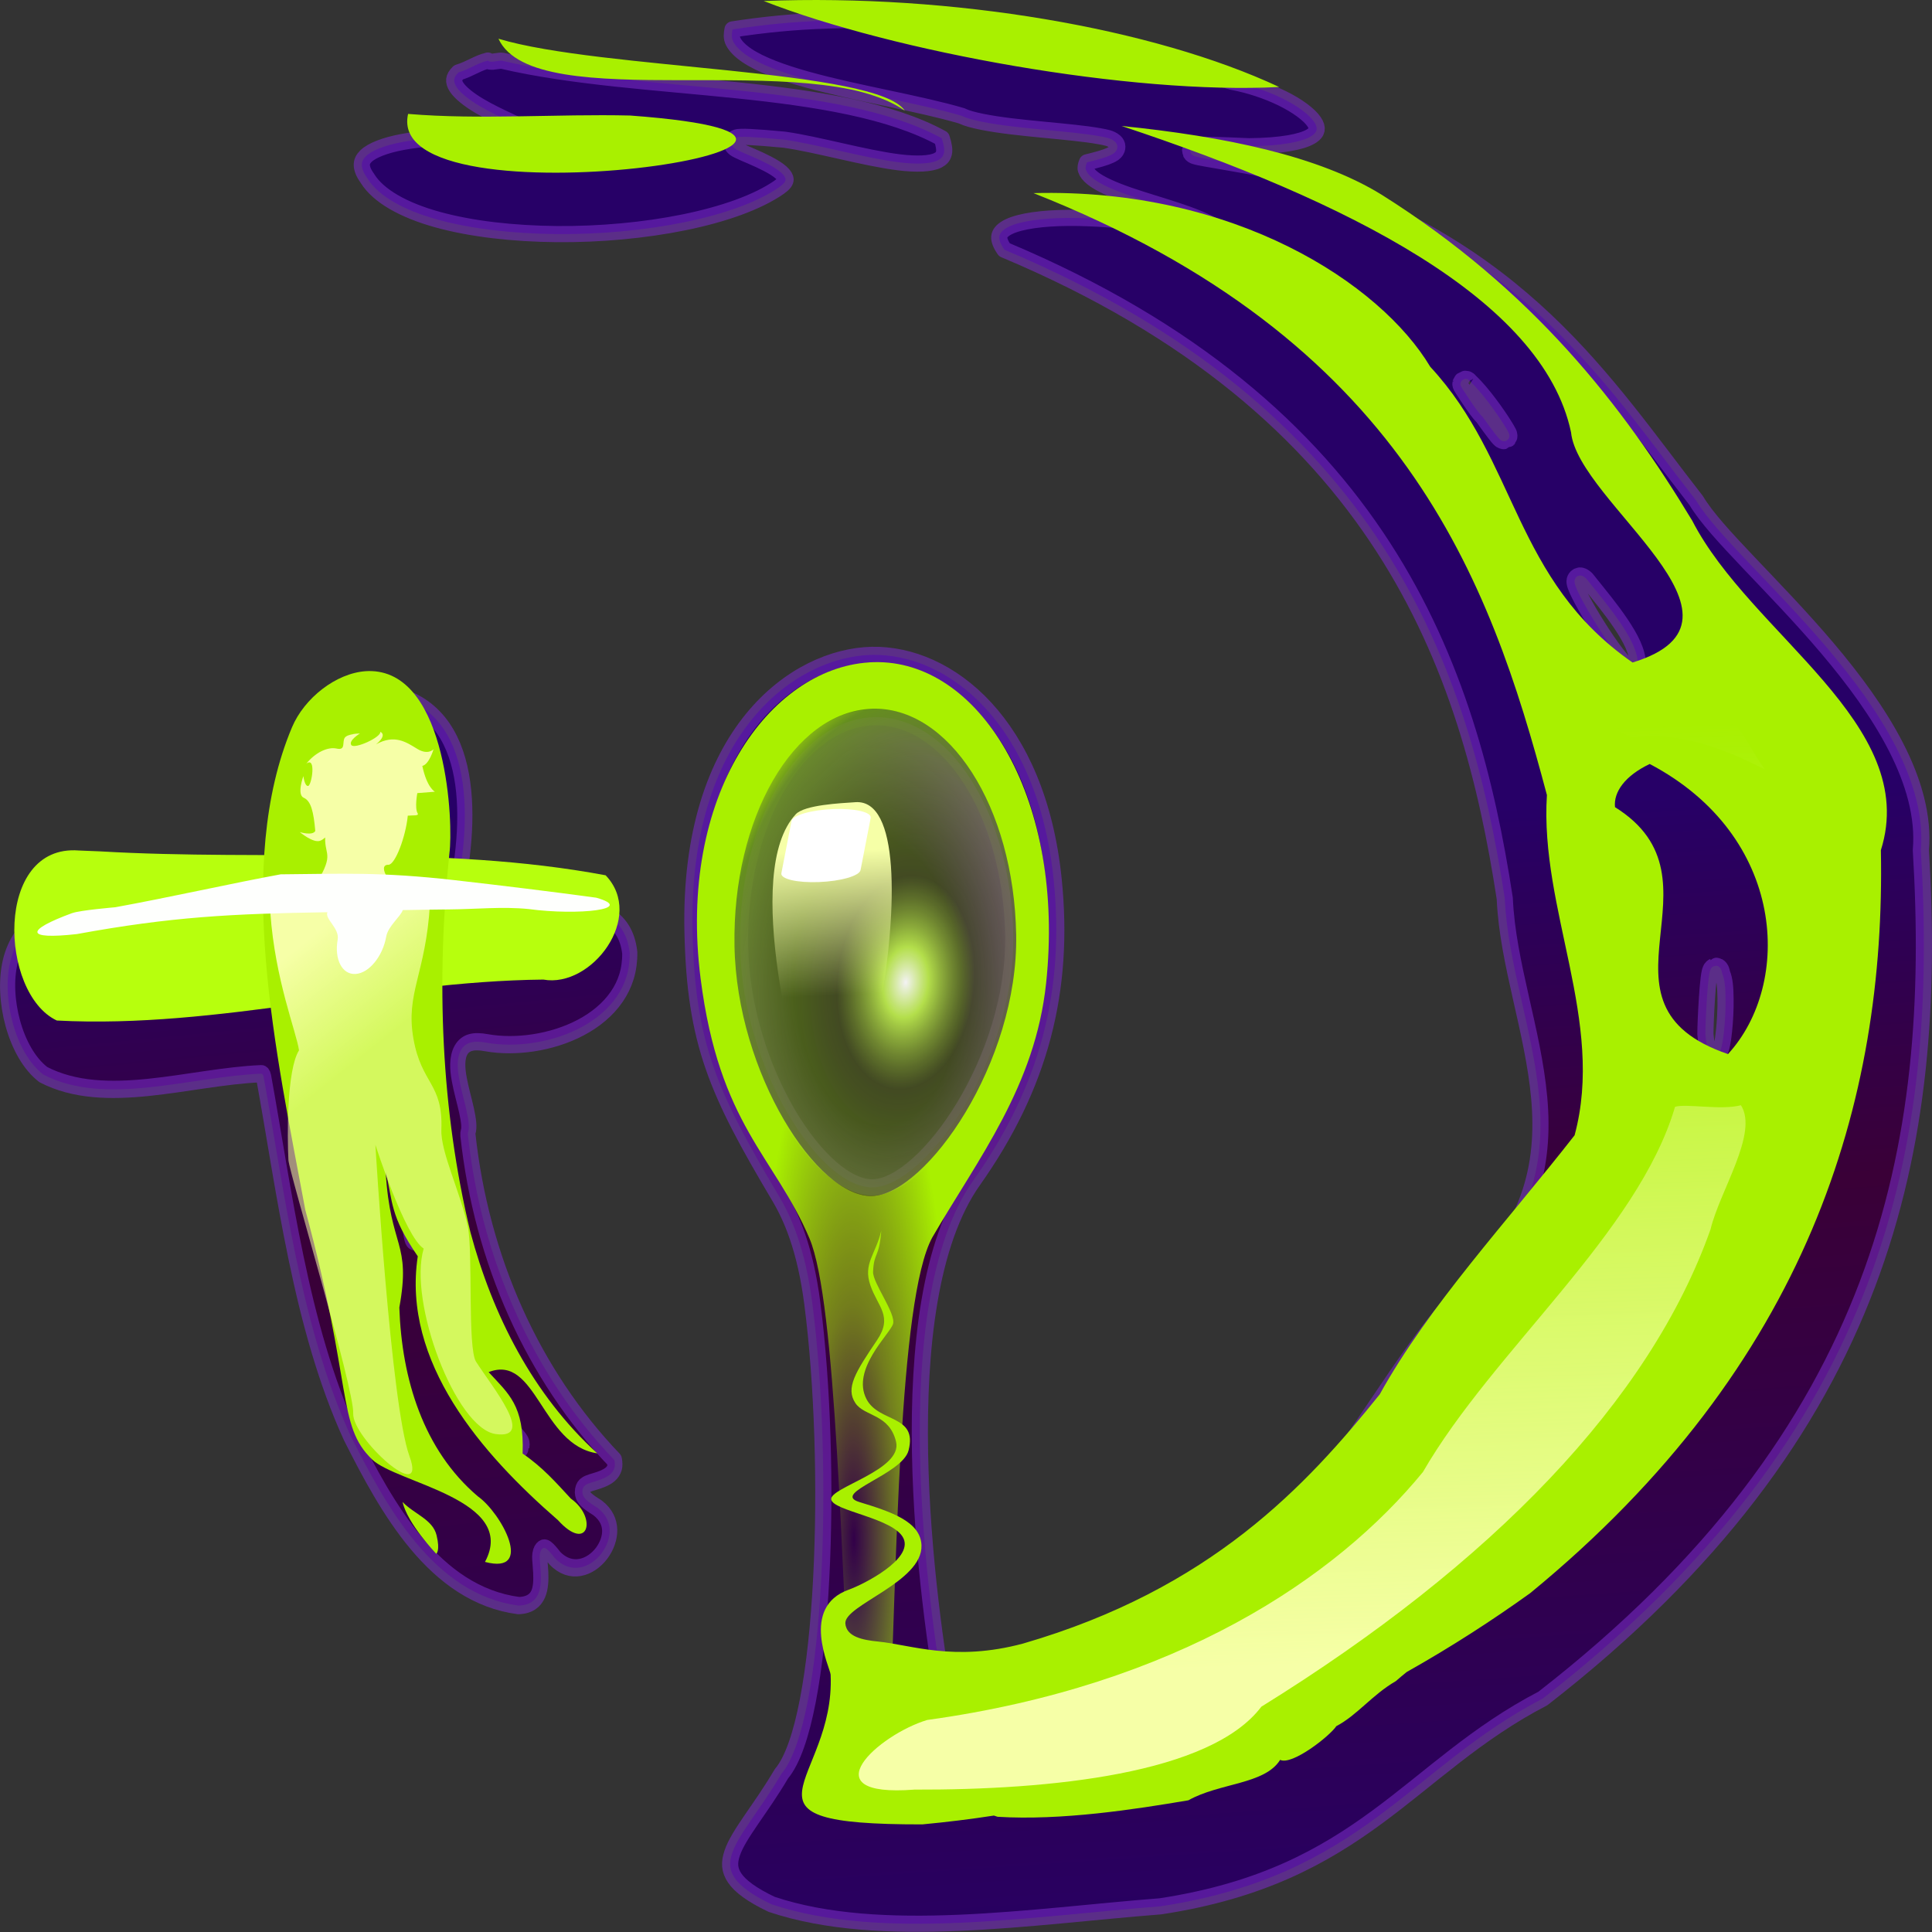 <?xml version="1.0" encoding="UTF-8" standalone="no"?>
<!-- Created with Inkscape (http://www.inkscape.org/) -->

<svg
   xmlns:dc="http://purl.org/dc/elements/1.1/"
   xmlns:cc="http://creativecommons.org/ns#"
   xmlns:rdf="http://www.w3.org/1999/02/22-rdf-syntax-ns#"
   xmlns:svg="http://www.w3.org/2000/svg"
   xmlns="http://www.w3.org/2000/svg"
   xmlns:xlink="http://www.w3.org/1999/xlink"
   xmlns:sodipodi="http://sodipodi.sourceforge.net/DTD/sodipodi-0.dtd"
   xmlns:inkscape="http://www.inkscape.org/namespaces/inkscape"
   width="240"
   height="240"
   viewBox="0 0 63.5 63.5"
   version="1.1"
   id="svg8"
   sodipodi:docname="DryIcon.svg"
   inkscape:export-filename="../bin/Data/Textures/DryIcon.png"
   inkscape:export-xdpi="19.200001"
   inkscape:export-ydpi="19.200001"
   inkscape:version="0.92.3 (2405546, 2018-03-11)">
  <rect x="0" y="0" width="63.5" height="63.5" fill="#333333" stroke="none"/>
  <defs
     id="defs2">
    <linearGradient
       inkscape:collect="always"
       id="linearGradient850">
      <stop
         id="stop848"
         offset="0"
         style="stop-color:#a9f000;stop-opacity:0;" />
      <stop
         style="stop-color:#a9f000;stop-opacity:0.52"
         offset="0.426"
         id="stop854" />
      <stop
         id="stop846"
         offset="1"
         style="stop-color:#a9f000;stop-opacity:1;" />
    </linearGradient>
    <linearGradient
       inkscape:collect="always"
       id="linearGradient839">
      <stop
         style="stop-color:#260066;stop-opacity:1"
         offset="0"
         id="stop835" />
      <stop
         id="stop843"
         offset="0.66"
         style="stop-color:#3a0037;stop-opacity:0.996" />
      <stop
         style="stop-color:#270068;stop-opacity:0.992"
         offset="1"
         id="stop837" />
    </linearGradient>
    <linearGradient
       inkscape:collect="always"
       id="linearGradient1056">
      <stop
         style="stop-color:#f6ffa7;stop-opacity:1;"
         offset="0"
         id="stop1052" />
      <stop
         style="stop-color:#f6ffa7;stop-opacity:0;"
         offset="1"
         id="stop1054" />
    </linearGradient>
    <linearGradient
       inkscape:collect="always"
       xlink:href="#linearGradient839"
       id="linearGradient841"
       x1="115.251"
       y1="292.035"
       x2="115.251"
       y2="188.687"
       gradientUnits="userSpaceOnUse"
       gradientTransform="matrix(0.764,-0.022,0.011,0.369,79.975,190.431)" />
    <linearGradient
       inkscape:collect="always"
       xlink:href="#linearGradient839"
       id="linearGradient841-3"
       x1="115.251"
       y1="292.035"
       x2="115.251"
       y2="188.687"
       gradientUnits="userSpaceOnUse"
       gradientTransform="matrix(2.364,0,0,1.09,-10.427,-129.914)" />
    <linearGradient
       inkscape:collect="always"
       xlink:href="#linearGradient1056"
       id="linearGradient906-2"
       gradientUnits="userSpaceOnUse"
       gradientTransform="matrix(1.183,-0.026,-0.02,0.538,32.144,186.909)"
       x1="67.516"
       y1="135.633"
       x2="67.884"
       y2="144.453" />
    <linearGradient
       inkscape:collect="always"
       xlink:href="#linearGradient1056"
       id="linearGradient1058-9"
       x1="60.835"
       y1="212.874"
       x2="61.737"
       y2="128.684"
       gradientUnits="userSpaceOnUse"
       gradientTransform="matrix(0.798,-0.031,0.014,0.362,28.234,211.822)" />
    <radialGradient
       inkscape:collect="always"
       xlink:href="#linearGradient850"
       id="radialGradient908-3"
       cx="11.335"
       cy="281.294"
       fx="11.335"
       fy="281.294"
       r="4.226"
       gradientTransform="matrix(0.811,-0.005,0.021,4.281,12.966,-920.066)"
       gradientUnits="userSpaceOnUse" />
    <radialGradient
       inkscape:collect="always"
       xlink:href="#linearGradient862-6"
       id="radialGradient864-2"
       cx="12.819"
       cy="271.44"
       fx="12.819"
       fy="271.44"
       r="2.245"
       gradientTransform="matrix(3.047,0.437,-0.549,4.77,139.732,-1034.587)"
       gradientUnits="userSpaceOnUse" />
    <linearGradient
       inkscape:collect="always"
       id="linearGradient862-6">
      <stop
         style="stop-color:#ffffff;stop-opacity:0.946"
         offset="0"
         id="stop858-1" />
      <stop
         id="stop888-8"
         offset="0.108"
         style="stop-color:#cafe4f;stop-opacity:0.869" />
      <stop
         id="stop881-7"
         offset="0.326"
         style="stop-color:#6a8d14;stop-opacity:0.475" />
      <stop
         id="stop879-9"
         offset="0.871"
         style="stop-color:#69ab00;stop-opacity:0.805" />
      <stop
         style="stop-color:#c0ff01;stop-opacity:1"
         offset="1"
         id="stop860-2" />
    </linearGradient>
    <linearGradient
       inkscape:collect="always"
       xlink:href="#linearGradient1661"
       id="linearGradient1663"
       x1="207.987"
       y1="86.835"
       x2="200.007"
       y2="99.29"
       gradientUnits="userSpaceOnUse"
       gradientTransform="matrix(-0.265,0,-0.005,0.265,69.184,240.483)" />
    <linearGradient
       inkscape:collect="always"
       id="linearGradient1661">
      <stop
         style="stop-color:#f6ffa7;stop-opacity:1;"
         offset="0"
         id="stop1657" />
      <stop
         style="stop-color:#f6ffa7;stop-opacity:0.561"
         offset="1"
         id="stop1659" />
    </linearGradient>
    <radialGradient
       inkscape:collect="always"
       xlink:href="#linearGradient1626"
       id="radialGradient1628"
       cx="12.963"
       cy="271.653"
       fx="12.963"
       fy="271.653"
       r="3.755"
       gradientTransform="matrix(1.253,-0.049,0.084,2.152,-10.228,-318.202)"
       gradientUnits="userSpaceOnUse" />
    <linearGradient
       inkscape:collect="always"
       id="linearGradient1626">
      <stop
         id="stop1624"
         offset="0"
         style="stop-color:#16002e;stop-opacity:0.753" />
      <stop
         style="stop-color:#16002e;stop-opacity:0.753"
         offset="0.58"
         id="stop2048" />
      <stop
         id="stop1622"
         offset="1"
         style="stop-color:#6600d7;stop-opacity:1" />
    </linearGradient>
    <linearGradient
       inkscape:collect="always"
       xlink:href="#linearGradient839"
       id="linearGradient841-1"
       x1="115.251"
       y1="292.035"
       x2="115.251"
       y2="188.687"
       gradientUnits="userSpaceOnUse"
       gradientTransform="matrix(2.888,-0.084,0.04,1.393,-18.02,-164.05)" />
    <linearGradient
       inkscape:collect="always"
       xlink:href="#linearGradient839"
       id="linearGradient1998"
       gradientUnits="userSpaceOnUse"
       gradientTransform="matrix(0.763,-0.052,0.025,0.368,77.008,188.344)"
       x1="115.251"
       y1="292.035"
       x2="115.251"
       y2="188.687" />
  </defs>
  <sodipodi:namedview
     id="base"
     pagecolor="#000000"
     bordercolor="#666666"
     borderopacity="1.0"
     inkscape:pageopacity="0"
     inkscape:pageshadow="2"
     inkscape:zoom="2"
     inkscape:cx="242.30264"
     inkscape:cy="125.61624"
     inkscape:document-units="px"
     inkscape:current-layer="layer1"
     showgrid="false"
     showborder="false"
     inkscape:snap-global="false"
     units="px"
     inkscape:window-width="1920"
     inkscape:window-height="1061"
     inkscape:window-x="0"
     inkscape:window-y="0"
     inkscape:window-maximized="1"
     scale-x="1.1"
     inkscape:snap-page="true"
     inkscape:snap-bbox="true"
     inkscape:snap-nodes="false"
     inkscape:snap-others="false"
     inkscape:bbox-nodes="true"
     showguides="true"
     inkscape:guide-bbox="true"
     inkscape:pagecheckerboard="false" />
  <g
     inkscape:label="Layer 1"
     inkscape:groupmode="layer"
     id="layer1"
     transform="translate(0,-233.5)">
    <g
       id="g2236"
       transform="matrix(0.993,-0.065,0.023,1.13,-6.075,-35.211)"
       style="stroke-width:0.943">
      <path
         style="color:#000000;font-style:normal;font-variant:normal;font-weight:normal;font-stretch:normal;font-size:medium;line-height:normal;font-family:sans-serif;font-variant-ligatures:normal;font-variant-position:normal;font-variant-caps:normal;font-variant-numeric:normal;font-variant-alternates:normal;font-feature-settings:normal;text-indent:0;text-align:start;text-decoration:none;text-decoration-line:none;text-decoration-style:solid;text-decoration-color:#000000;letter-spacing:normal;word-spacing:normal;text-transform:none;writing-mode:lr-tb;direction:ltr;text-orientation:mixed;dominant-baseline:auto;baseline-shift:baseline;text-anchor:start;white-space:normal;shape-padding:0;clip-rule:nonzero;display:inline;overflow:visible;visibility:visible;opacity:1;isolation:auto;mix-blend-mode:normal;color-interpolation:sRGB;color-interpolation-filters:linearRGB;solid-color:#000000;solid-opacity:1;vector-effect:none;fill:url(#linearGradient841);fill-opacity:1;fill-rule:evenodd;stroke:#7a2cc6;stroke-width:0.501;stroke-linecap:round;stroke-linejoin:round;stroke-miterlimit:4;stroke-dasharray:none;stroke-dashoffset:0;stroke-opacity:0.579;marker:none;color-rendering:auto;image-rendering:auto;shape-rendering:auto;text-rendering:auto;enable-background:accumulate"
         d="m 12.14,258.639 c 0.088,-0.008 0.177,-0.011 0.262,-0.005 1.692,0.165 2.505,1.051 2.837,2.17 0.332,1.119 0.183,2.511 -0.119,3.689 -0.017,0.067 0.003,0.141 0.044,0.168 0.735,0.46 2.088,0.376 3.295,0.5 0.604,0.062 1.169,0.176 1.589,0.415 0.417,0.238 0.679,0.584 0.737,1.13 -0.005,0.499 -0.169,0.907 -0.463,1.255 -0.296,0.351 -0.72,0.628 -1.206,0.823 -0.971,0.392 -2.186,0.464 -3.125,0.262 -0.439,-0.097 -0.697,-0.05 -0.848,0.163 -0.075,0.106 -0.111,0.251 -0.118,0.396 -0.007,0.145 0.01,0.294 0.038,0.447 0.055,0.306 0.154,0.633 0.219,0.919 0.032,0.143 0.056,0.277 0.064,0.386 0.008,0.109 -0.001,0.187 -0.022,0.238 -0.01,0.028 -0.015,0.059 -0.012,0.09 0.363,3.655 1.984,7.097 4.624,9.728 0.017,0.102 0.016,0.175 -0.004,0.229 -0.022,0.06 -0.066,0.119 -0.133,0.168 -0.134,0.098 -0.344,0.15 -0.523,0.186 -0.09,0.018 -0.17,0.033 -0.237,0.055 -0.033,0.011 -0.064,0.023 -0.093,0.043 -0.029,0.019 -0.066,0.048 -0.084,0.126 -0.018,0.078 0.008,0.152 0.032,0.191 0.024,0.04 0.052,0.07 0.09,0.105 0.075,0.068 0.191,0.147 0.359,0.249 0.293,0.216 0.39,0.458 0.39,0.677 1.68e-4,0.218 -0.103,0.46 -0.288,0.658 -0.37,0.395 -1.03,0.566 -1.548,0.043 -0.111,-0.137 -0.191,-0.225 -0.256,-0.273 -0.034,-0.025 -0.065,-0.042 -0.104,-0.039 -0.04,0.003 -0.087,0.048 -0.107,0.1 -0.04,0.103 -0.028,0.185 -0.023,0.281 0.004,0.097 0.014,0.206 0.018,0.32 0.007,0.228 -0.008,0.46 -0.1,0.629 -0.092,0.169 -0.274,0.308 -0.655,0.296 -2.782,-0.486 -4.295,-3.103 -5.435,-5.245 -1.587,-3.28 -2.026,-7.24 -2.637,-10.601 -0.01,-0.055 -0.042,-0.093 -0.08,-0.094 -2.381,-0.049 -5.165,0.667 -7.2,-0.388 -0.921,-0.685 -1.33,-2.301 -1.017,-3.346 0.313,-1.046 1.415,-1.646 2.892,-1.486 l 0.001,-7e-5 c 1.825,0.132 3.886,0.275 5.744,0.329 0.041,0.001 0.078,-0.041 0.089,-0.102 0.189,-1.104 0.377,-2.504 0.779,-3.653 0.403,-1.149 1.005,-2.046 2.063,-2.199 0.089,-0.013 0.178,-0.026 0.267,-0.035 l 0.001,-7e-5 z m 1.261,14.049 c -0.042,-0.002 -0.08,0.043 -0.09,0.107 -0.074,0.473 -0.019,1.179 0.037,1.563 0.014,0.096 0.027,0.169 0.044,0.228 0.004,0.015 0.009,0.028 0.016,0.044 0.008,0.016 0.019,0.041 0.051,0.056 0.032,0.015 0.082,-0.016 0.099,-0.047 0.017,-0.031 0.021,-0.053 0.024,-0.072 0.014,-0.075 0.012,-0.146 0.01,-0.279 -0.003,-0.131 -0.01,-0.312 -0.025,-0.552 -0.005,-0.131 -0.013,-0.325 -0.028,-0.509 -0.014,-0.185 -0.029,-0.349 -0.068,-0.469 -0.013,-0.042 -0.04,-0.069 -0.071,-0.071 z m 2.651,7.261 c -0.084,0.009 -0.115,0.177 -0.046,0.246 0.36,0.372 0.568,0.571 0.677,0.664 0.027,0.023 0.048,0.041 0.066,0.053 0.009,0.007 0.018,0.01 0.029,0.014 0.006,0.003 0.012,0.007 0.023,0.007 0.005,7.1e-4 0.019,-0.003 0.019,-0.003 5.1e-4,-1.3e-4 0.031,-0.017 0.031,-0.017 3.44e-4,-2.1e-4 0.034,-0.054 0.034,-0.055 1.62e-4,-5.3e-4 0.011,-0.065 0.011,-0.066 0,-5.2e-4 -0.002,-0.033 -0.004,-0.043 -0.002,-0.01 -0.004,-0.018 -0.007,-0.023 -0.008,-0.024 -0.014,-0.032 -0.02,-0.042 -0.012,-0.02 -0.024,-0.039 -0.04,-0.06 -0.124,-0.159 -0.44,-0.471 -0.691,-0.622 -0.016,-0.017 -0.014,-0.014 -0.031,-0.031 l -0.001,0.002 c -0.006,-0.004 -0.011,-0.013 -0.018,-0.017 -0.008,-0.004 -0.016,-0.006 -0.024,-0.007 l -3.42e-4,3e-5 c -0.003,-3.5e-4 -0.006,-2e-4 -0.009,-2e-5 z"
         id="path1842"
         inkscape:connector-curvature="0"
         sodipodi:nodetypes="scsccscsccccccccccccccccccccccccccccccsccccsccccccsscccccccccccccccscccccccccccccccccccc" />
      <path
         sodipodi:nodetypes="ccccccc"
         inkscape:connector-curvature="0"
         id="path823-2"
         d="m 3.325,262.751 c 5.548,0.605 11.318,0.453 16.714,1.658 1.29,1.281 -0.538,3.258 -2.128,2.911 -5.356,-0.26 -10.766,0.82 -16.11,0.264 -1.881,-0.895 -1.953,-5.247 0.838,-4.897 l 0.394,0.037 z"
         style="color:#000000;clip-rule:nonzero;display:inline;overflow:visible;visibility:visible;opacity:1;isolation:auto;mix-blend-mode:normal;color-interpolation:sRGB;color-interpolation-filters:linearRGB;solid-color:#000000;solid-opacity:1;vector-effect:none;fill:#b7ff0d;fill-opacity:1;fill-rule:evenodd;stroke:none;stroke-width:2.018;stroke-linecap:round;stroke-linejoin:round;stroke-miterlimit:4;stroke-dasharray:none;stroke-dashoffset:0;stroke-opacity:1;marker:none;color-rendering:auto;image-rendering:auto;shape-rendering:auto;text-rendering:auto;enable-background:accumulate" />
      <path
         id="path817-3"
         transform="matrix(0.265,0,0,0.265,0,233.5)"
         d="m 46.232,92.543 c -3.736,6.13e-4 -7.75,2.518 -9.354,5.615 -7.591,14.665 -2.812,35.591 0.43,53.004 5.525,19.755 3.371,23.824 7.699,27.832 3.007,2.785 18.153,5.449 13.82,12.043 6.211,1.806 2.159,-5.266 -0.725,-7.242 -6.677,-5.465 -9.19,-13.407 -9.312,-21.26 1.665,-7.14 -0.975,-6.512 -1.355,-14.932 0.851,3.376 0.381,4.747 3.785,9.451 -2.271,11.516 7.504,22.138 16.818,29.928 3.683,3.877 4.962,0.006 1.664,-2.268 -1.776,-1.822 -3.416,-3.632 -5.906,-5.285 0.346,-5.26 -1.605,-6.652 -4.031,-9.172 6.018,-1.714 6.391,8.4 13.344,9.682 -7.876,-6.893 -12.695,-15.877 -15.26,-25.15 -3.369,-13.597 -3.651,-27.805 -1.658,-41.691 0.562,-3.088 0.267,-19.636 -9.217,-20.52 -0.246,-0.023 -0.493,-0.035 -0.742,-0.035 z m 2.469,91.33 c 0.53,2.386 4.066,5.922 4.066,5.922 0,0 0.53,-0.265 0.088,-2.033 -0.442,-1.768 -2.74,-2.474 -4.154,-3.889 z"
         style="color:#000000;font-style:normal;font-variant:normal;font-weight:normal;font-stretch:normal;font-size:medium;line-height:normal;font-family:sans-serif;font-variant-ligatures:normal;font-variant-position:normal;font-variant-caps:normal;font-variant-numeric:normal;font-variant-alternates:normal;font-feature-settings:normal;text-indent:0;text-align:start;text-decoration:none;text-decoration-line:none;text-decoration-style:solid;text-decoration-color:#000000;letter-spacing:normal;word-spacing:normal;text-transform:none;writing-mode:lr-tb;direction:ltr;text-orientation:mixed;dominant-baseline:auto;baseline-shift:baseline;text-anchor:start;white-space:normal;shape-padding:0;clip-rule:nonzero;display:inline;overflow:visible;visibility:visible;opacity:1;isolation:auto;mix-blend-mode:normal;color-interpolation:sRGB;color-interpolation-filters:linearRGB;solid-color:#000000;solid-opacity:1;vector-effect:none;fill:#a9f000;fill-opacity:1;fill-rule:evenodd;stroke:none;stroke-width:7.627;stroke-linecap:round;stroke-linejoin:round;stroke-miterlimit:4;stroke-dasharray:none;stroke-dashoffset:0;stroke-opacity:1;marker:none;color-rendering:auto;image-rendering:auto;shape-rendering:auto;text-rendering:auto;enable-background:accumulate"
         inkscape:connector-curvature="0" />
      <g
         id="g1965"
         style="stroke-width:0.943">
        <path
           style="color:#000000;font-style:normal;font-variant:normal;font-weight:normal;font-stretch:normal;font-size:medium;line-height:normal;font-family:sans-serif;font-variant-ligatures:normal;font-variant-position:normal;font-variant-caps:normal;font-variant-numeric:normal;font-variant-alternates:normal;font-feature-settings:normal;text-indent:0;text-align:start;text-decoration:none;text-decoration-line:none;text-decoration-style:solid;text-decoration-color:#000000;letter-spacing:normal;word-spacing:normal;text-transform:none;writing-mode:lr-tb;direction:ltr;text-orientation:mixed;dominant-baseline:auto;baseline-shift:baseline;text-anchor:start;white-space:normal;shape-padding:0;clip-rule:nonzero;display:inline;overflow:visible;visibility:visible;opacity:1;isolation:auto;mix-blend-mode:normal;color-interpolation:sRGB;color-interpolation-filters:linearRGB;solid-color:#000000;solid-opacity:1;vector-effect:none;fill:url(#linearGradient1663);fill-opacity:1;fill-rule:evenodd;stroke:none;stroke-width:2.018;stroke-linecap:round;stroke-linejoin:round;stroke-miterlimit:4;stroke-dasharray:none;stroke-dashoffset:0;stroke-opacity:1;marker:none;color-rendering:auto;image-rendering:auto;shape-rendering:auto;text-rendering:auto;enable-background:accumulate"
           d="m 11.791,259.826 c 0.116,-0.009 0.221,-0.003 0.221,-0.003 0,0 -0.39,0.184 -0.292,0.319 0.098,0.135 0.997,-0.169 0.969,-0.331 0.237,0.128 -0.152,0.358 -0.152,0.358 0.621,-0.266 1.003,-0.006 1.36,0.209 0.357,0.215 0.538,0.042 0.538,0.042 0,0 -0.149,0.428 -0.381,0.464 0.138,0.646 0.399,0.773 0.399,0.773 l -0.583,0.007 c 0,0 -0.103,0.426 -0.004,0.584 0.056,0.09 -0.153,0.047 -0.326,0.053 -0.082,0.61 -0.452,1.408 -0.676,1.39 -0.38,-0.031 0.005,0.65 0.776,1.054 h 5.3e-4 c 0.689,0.046 0.467,0.072 0.574,0.158 -0.186,2.038 -0.874,2.542 -0.638,3.888 0.237,1.346 0.953,1.346 0.862,2.692 -0.044,0.647 0.579,1.836 0.806,2.855 0.164,0.735 -0.095,3.544 0.185,3.955 0.538,0.792 1.924,2.376 0.602,2.138 -1.322,-0.238 -2.814,-4.019 -2.257,-5.524 -0.622,-0.396 -1.527,-3.107 -1.527,-3.107 0,0 0.337,7.602 0.916,9.106 0.579,1.504 -1.886,-0.633 -1.83,-1.346 0.056,-0.713 -1.959,-7.13 -1.971,-7.483 -0.024,-0.673 -1.2e-4,-2.613 0.424,-3.167 -0.079,-0.554 -0.741,-2.082 -0.855,-4.044 0.05,-0.101 0.54,-0.557 1.394,-0.579 0.813,-1.033 0.436,-0.945 0.468,-1.51 -0.049,0.037 -0.105,0.07 -0.172,0.087 -0.231,0.059 -0.663,-0.292 -0.663,-0.292 0,0 0.424,0.141 0.513,-0.004 -0.042,-0.558 -0.122,-0.881 -0.359,-0.985 -0.237,-0.104 0.003,-0.63 0.003,-0.63 0,0 0.033,0.302 0.15,0.295 0.116,-0.006 0.298,-0.856 -0.045,-0.651 0.293,-0.296 0.708,-0.458 1.014,-0.38 0.306,0.077 0.181,-0.173 0.27,-0.294 0.045,-0.061 0.172,-0.085 0.289,-0.094 z"
           id="path1044-7"
           inkscape:connector-curvature="0"
           sodipodi:nodetypes="ccscccccccccscccssscccccsscccccccscsccccc" />
        <path
           style="color:#000000;clip-rule:nonzero;display:inline;overflow:visible;visibility:visible;opacity:1;isolation:auto;mix-blend-mode:normal;color-interpolation:sRGB;color-interpolation-filters:linearRGB;solid-color:#000000;solid-opacity:1;vector-effect:none;fill:#fefffd;fill-opacity:1;fill-rule:evenodd;stroke:none;stroke-width:2.018;stroke-linecap:round;stroke-linejoin:round;stroke-miterlimit:4;stroke-dasharray:none;stroke-dashoffset:0;stroke-opacity:1;marker:none;color-rendering:auto;image-rendering:auto;shape-rendering:auto;text-rendering:auto;enable-background:accumulate"
           d="m 2.379,264.494 c 0.266,-0.07 1.431,-0.089 1.431,-0.089 1.775,-0.181 3.956,-0.485 5.489,-0.642 2.043,0.102 3.326,0.118 5.737,0.499 1.581,0.25 3.145,0.508 4.678,0.78 1.325,0.41 -0.596,0.491 -2.242,0.201 -0.856,-0.126 -1.762,-0.096 -2.626,-0.14 -0.792,-0.041 -0.743,-0.032 -1.536,-0.069 -0.07,0.181 -0.495,0.435 -0.564,0.737 -0.128,0.568 -0.592,1.029 -1.036,1.029 -0.444,0 -0.7,-0.461 -0.572,-1.029 0.076,-0.334 -0.42,-0.625 -0.32,-0.818 -3.169,-0.139 -5.154,-0.165 -8.295,0.158 -1.73,0.071 -1.7,-0.208 -0.144,-0.618 z"
           id="path1042-5"
           inkscape:connector-curvature="0"
           sodipodi:nodetypes="cccsccsccssccsc" />
      </g>
    </g>
    <path
       sodipodi:nodetypes="szsss"
       inkscape:connector-curvature="0"
       id="path1620"
       d="m 33.516,264.214 c 0.073,4.247 -2.997,8.607 -4.81,8.678 -1.813,0.071 -4.523,-4.062 -4.596,-8.309 -0.073,-4.247 1.973,-7.773 4.57,-7.875 2.597,-0.102 4.762,3.259 4.835,7.506 z"
       style="color:#000000;clip-rule:nonzero;display:inline;overflow:visible;visibility:visible;opacity:1;isolation:auto;mix-blend-mode:normal;color-interpolation:sRGB;color-interpolation-filters:linearRGB;solid-color:#000000;solid-opacity:1;vector-effect:none;fill:url(#radialGradient1628);fill-opacity:1;fill-rule:evenodd;stroke:none;stroke-width:1.419;stroke-linecap:round;stroke-linejoin:round;stroke-miterlimit:4;stroke-dasharray:none;stroke-dashoffset:0;stroke-opacity:0.339;marker:none;color-rendering:auto;image-rendering:auto;shape-rendering:auto;text-rendering:auto;enable-background:accumulate" />
    <path
       style="color:#000000;font-style:normal;font-variant:normal;font-weight:normal;font-stretch:normal;font-size:medium;line-height:normal;font-family:sans-serif;font-variant-ligatures:normal;font-variant-position:normal;font-variant-caps:normal;font-variant-numeric:normal;font-variant-alternates:normal;font-feature-settings:normal;text-indent:0;text-align:start;text-decoration:none;text-decoration-line:none;text-decoration-style:solid;text-decoration-color:#000000;letter-spacing:normal;word-spacing:normal;text-transform:none;writing-mode:lr-tb;direction:ltr;text-orientation:mixed;dominant-baseline:auto;baseline-shift:baseline;text-anchor:start;white-space:normal;shape-padding:0;clip-rule:nonzero;display:inline;overflow:visible;visibility:visible;opacity:1;isolation:auto;mix-blend-mode:normal;color-interpolation:sRGB;color-interpolation-filters:linearRGB;solid-color:#000000;solid-opacity:1;vector-effect:none;fill:url(#linearGradient1998);fill-opacity:1;fill-rule:evenodd;stroke:#7a2cc6;stroke-width:0.531;stroke-linecap:round;stroke-linejoin:round;stroke-miterlimit:4;stroke-dasharray:none;stroke-dashoffset:0;stroke-opacity:0.579;marker:none;color-rendering:auto;image-rendering:auto;shape-rendering:auto;text-rendering:auto;enable-background:accumulate"
       d="m 27.158,234.176 3.9e-5,0.001 c -1.041,0.032 -2.07,0.133 -3.081,0.29 -0.029,0.142 -0.042,0.275 0.021,0.399 0.078,0.154 0.233,0.311 0.456,0.461 0.446,0.299 1.155,0.56 1.975,0.788 1.64,0.456 3.71,0.787 5.084,1.194 0.009,0.004 0.017,0.007 0.025,0.012 0.27,0.129 0.887,0.244 1.576,0.328 0.689,0.084 1.459,0.146 2.091,0.215 0.316,0.034 0.598,0.071 0.822,0.112 0.223,0.041 0.377,0.063 0.507,0.172 0.032,0.027 0.069,0.067 0.084,0.126 0.015,0.059 5.4e-4,0.126 -0.026,0.17 -0.053,0.088 -0.121,0.122 -0.208,0.163 -0.152,0.072 -0.42,0.146 -0.757,0.228 -0.038,0.092 -0.059,0.172 -0.037,0.242 0.027,0.086 0.098,0.181 0.22,0.278 0.244,0.195 0.676,0.384 1.176,0.558 0.983,0.34 2.197,0.629 2.908,1.07 0.004,8.6e-4 0.013,4.8e-4 0.017,0.001 l -0.003,0.002 c 0.01,0.008 0.031,0.009 0.04,0.015 0.173,0.105 0.047,0.368 -0.144,0.3 -0.981,-0.329 -3.119,-0.652 -4.793,-0.64 -0.837,0.006 -1.566,0.103 -1.951,0.289 -0.192,0.093 -0.285,0.194 -0.311,0.3 -0.024,0.1 0.019,0.255 0.163,0.459 12.42,5.211 15.284,13.717 16.446,21.323 5.6e-4,0.006 8.35e-4,0.013 7.61e-4,0.019 0.095,2.111 0.929,4.31 1.13,6.524 0.201,2.211 -0.263,4.451 -2.738,6.556 0.002,-0.004 0.006,-0.008 0.008,-0.01 l -0.019,0.02 0.009,-0.008 c -1.94,2.253 -3.248,4.796 -5.237,7.181 -1.992,2.39 -4.673,4.611 -9.339,6.194 -0.014,0.006 -0.029,0.009 -0.044,0.01 -0.78,0.047 -2.086,0.371 -2.104,0.279 -0.642,-3.503 -2.009,-13.435 0.864,-17.495 2.202,-3.113 3.015,-6.251 2.641,-9.9 -0.526,-5.135 -3.477,-7.426 -5.968,-7.378 -2.491,0.048 -6.052,2.536 -5.901,9.12 0.083,3.633 0.794,5.224 2.847,8.681 0.406,0.683 0.859,1.716 1.092,3.523 0.674,5.21 0.441,13.733 -1.017,15.452 -0.676,1.151 -1.408,1.981 -1.618,2.607 -0.105,0.313 -0.096,0.555 0.084,0.821 0.179,0.264 0.561,0.554 1.213,0.863 3.593,1.205 8.554,0.393 12.778,0.065 3.329,-0.507 5.367,-1.643 7.133,-2.941 1.757,-1.292 3.25,-2.755 5.437,-3.89 11.273,-8.757 13.006,-18.2 12.425,-27.862 -6.52e-4,-0.008 -9.11e-4,-0.015 -8.64e-4,-0.022 0.189,-2.218 -1.33,-4.581 -3.075,-6.639 -0.872,-1.029 -1.796,-1.98 -2.58,-2.805 -0.775,-0.816 -1.407,-1.501 -1.729,-2.044 -3.031,-3.883 -5.723,-8.326 -13.288,-10.68 -0.793,-0.233 -2.157,-0.439 -2.826,-0.561 -0.167,-0.031 -0.285,-0.051 -0.368,-0.079 -0.021,-0.007 -0.04,-0.013 -0.072,-0.033 -0.008,-0.005 -0.015,-0.011 -0.025,-0.021 -0.005,-0.005 -0.018,-0.019 -0.018,-0.019 -3.85e-4,-4.9e-4 -0.018,-0.028 -0.019,-0.029 -4.7e-4,-9.7e-4 -0.019,-0.094 -0.019,-0.095 9.3e-5,-8.6e-4 0.036,-0.089 0.037,-0.09 3.17e-4,-3.7e-4 0.023,-0.025 0.024,-0.025 4.83e-4,-3.8e-4 0.015,-0.012 0.021,-0.016 0.013,-0.009 0.022,-0.011 0.031,-0.016 0.018,-0.007 0.032,-0.009 0.044,-0.012 0.025,-0.005 0.044,-0.008 0.07,-0.011 0.21,-0.017 0.709,-0.003 1.708,0.041 1.077,-0.009 1.728,-0.147 2.016,-0.312 0.145,-0.083 0.194,-0.159 0.207,-0.226 0.013,-0.068 -0.007,-0.158 -0.087,-0.274 -0.159,-0.231 -0.545,-0.518 -1.034,-0.759 -0.49,-0.241 -1.084,-0.442 -1.664,-0.548 -0.006,-0.002 -0.013,-0.003 -0.02,-0.007 -3.718,-1.141 -8.601,-2.155 -13.314,-2.006 z m -11.126,1.318 c -0.309,0.064 -0.581,0.27 -0.962,0.386 -0.093,0.091 -0.134,0.168 -0.141,0.236 -0.007,0.073 0.016,0.154 0.079,0.25 0.125,0.191 0.408,0.412 0.733,0.606 0.325,0.194 0.688,0.366 0.975,0.499 0.143,0.067 0.267,0.125 0.361,0.172 0.047,0.024 0.087,0.043 0.121,0.064 0.017,0.011 0.033,0.022 0.051,0.037 0.018,0.015 0.042,0.03 0.063,0.09 0.038,0.113 -0.051,0.229 -0.171,0.22 -1.221,-0.088 -2.813,-0.094 -3.927,0.115 -0.557,0.105 -0.993,0.273 -1.186,0.463 -0.097,0.095 -0.137,0.182 -0.136,0.292 4.27e-4,0.11 0.051,0.256 0.185,0.439 0.002,0.004 0.004,0.006 0.005,0.01 0.357,0.572 1.189,1.038 2.3,1.345 1.111,0.308 2.492,0.463 3.916,0.476 2.848,0.025 5.887,-0.543 7.325,-1.55 -4e-5,-8.7e-4 -4.5e-5,-0.001 -1.17e-4,-0.003 0.165,-0.114 0.197,-0.191 0.197,-0.244 5.1e-5,-0.052 -0.042,-0.132 -0.147,-0.227 -0.211,-0.189 -0.63,-0.386 -0.974,-0.534 -0.172,-0.074 -0.324,-0.136 -0.434,-0.192 -0.055,-0.028 -0.096,-0.046 -0.144,-0.092 -0.024,-0.023 -0.065,-0.058 -0.068,-0.139 -0.003,-0.082 0.065,-0.153 0.104,-0.174 0.079,-0.041 0.125,-0.036 0.201,-0.04 0.076,-0.003 0.173,-0.002 0.299,0.005 0.25,0.012 0.614,0.039 1.131,0.088 0.002,6.9e-4 0.005,8.1e-4 0.007,0.002 1.07,0.151 2.604,0.598 3.752,0.741 0.574,0.071 1.049,0.053 1.28,-0.067 0.116,-0.06 0.173,-0.127 0.199,-0.244 0.024,-0.103 -0.005,-0.275 -0.073,-0.48 -1.677,-0.921 -4.12,-1.308 -6.724,-1.576 -2.631,-0.271 -5.413,-0.432 -7.719,-0.97 -0.002,-7.7e-4 -0.004,-8.6e-4 -0.005,-0.003 -0.024,-0.006 -0.128,0.006 -0.233,0.022 -0.052,0.008 -0.104,0.019 -0.179,0.005 -0.018,-0.004 -0.039,-0.021 -0.06,-0.032 z m 32.126,10.456 c 5.1e-5,0 0.069,0.01 0.069,0.01 1.55e-4,1.2e-4 0.045,0.025 0.045,0.025 2.17e-4,1.2e-4 0.012,0.011 0.015,0.014 0.007,0.007 0.013,0.009 0.016,0.014 0.005,0.008 0.008,0.011 0.013,0.017 0.41,0.39 0.89,1.068 1.13,1.454 0.061,0.098 0.107,0.174 0.135,0.233 0.007,0.015 0.012,0.028 0.019,0.045 0.003,0.009 0.005,0.021 0.006,0.035 0.001,0.007 0.003,0.014 0.003,0.024 5.05e-4,0.01 -0.003,0.041 -0.003,0.042 -1.58e-4,7.7e-4 -0.026,0.065 -0.027,0.066 -3.19e-4,5e-4 -0.076,0.062 -0.077,0.062 -6.64e-4,3e-5 -0.08,0.01 -0.081,0.01 -6.64e-4,3e-5 -0.036,-0.006 -0.047,-0.011 -0.045,-0.017 -0.055,-0.029 -0.068,-0.041 -0.055,-0.048 -0.104,-0.112 -0.196,-0.231 -0.091,-0.118 -0.214,-0.287 -0.375,-0.512 -0.066,-0.063 -0.13,-0.142 -0.207,-0.245 -0.083,-0.113 -0.172,-0.244 -0.253,-0.365 -0.081,-0.121 -0.153,-0.23 -0.199,-0.304 -0.023,-0.037 -0.039,-0.062 -0.052,-0.086 -0.003,-0.006 -0.005,-0.011 -0.011,-0.027 -0.002,-0.004 -0.006,-0.014 -0.006,-0.014 -1.35e-4,-2.5e-4 -0.007,-0.04 -0.007,-0.04 -6e-6,-1.3e-4 0.006,-0.046 0.006,-0.046 -5e-6,-1.3e-4 0.046,-0.08 0.046,-0.08 2e-5,-1.3e-4 0.104,-0.048 0.104,-0.048 z m 3.765,6.465 2.6e-5,6.7e-4 c 0.022,-8.4e-4 0.039,0.002 0.054,0.005 0.03,0.007 0.049,0.018 0.065,0.027 0.033,0.019 0.058,0.037 0.086,0.063 0.006,0.006 0.012,0.012 0.018,0.019 l 0.091,0.112 c 4.7e-5,8.6e-4 5.2e-5,10e-4 7.9e-5,0.002 0.329,0.41 0.721,0.884 1.036,1.353 0.314,0.469 0.56,0.925 0.56,1.347 7.06e-4,0.146 -0.173,0.222 -0.281,0.124 -0.34,-0.307 -0.796,-0.976 -1.175,-1.595 -0.19,-0.309 -0.355,-0.604 -0.468,-0.829 -0.057,-0.113 -0.099,-0.208 -0.127,-0.287 -0.014,-0.039 -0.024,-0.072 -0.029,-0.115 -0.002,-0.021 -0.004,-0.046 0.004,-0.081 0.009,-0.036 0.037,-0.094 0.093,-0.123 9.89e-4,-5e-5 0.001,-6e-5 0.003,-1e-4 9.5e-4,-0.001 0.025,-0.011 0.037,-0.014 0.012,-0.002 0.023,-0.006 0.034,-0.006 z m -23.236,4.66 c 2.479,-0.097 4.546,3.111 4.616,7.165 0.07,4.055 -2.86,8.217 -4.591,8.285 -1.731,0.068 -4.318,-3.878 -4.387,-7.932 -0.07,-4.055 1.884,-7.42 4.363,-7.518 z m 27.732,8.168 c 9.95e-4,10e-5 0.05,0.013 0.05,0.014 10e-4,3.4e-4 0.026,0.015 0.035,0.023 0.019,0.015 0.029,0.028 0.038,0.041 0.018,0.024 0.025,0.041 0.032,0.06 0.013,0.035 0.022,0.072 0.031,0.116 0.088,0.205 0.104,0.484 0.109,0.818 0.006,0.356 -0.016,0.754 -0.051,1.081 -0.017,0.164 -0.037,0.309 -0.062,0.426 -0.012,0.059 -0.025,0.111 -0.041,0.157 -0.015,0.046 -0.027,0.085 -0.071,0.135 -0.022,0.025 -0.059,0.057 -0.121,0.066 -0.062,0.008 -0.126,-0.022 -0.157,-0.05 -0.061,-0.057 -0.066,-0.101 -0.082,-0.154 -0.032,-0.106 -0.054,-0.253 -0.076,-0.48 -5.49e-4,-0.006 -7.57e-4,-0.011 -6.83e-4,-0.017 -2.01e-4,-0.197 0.02,-0.712 0.052,-1.189 0.016,-0.238 0.034,-0.464 0.056,-0.635 0.011,-0.086 0.022,-0.156 0.036,-0.215 0.008,-0.029 0.015,-0.054 0.031,-0.087 0.008,-0.016 0.016,-0.036 0.042,-0.06 0.006,-0.006 0.014,-0.012 0.023,-0.018 0.01,-0.006 0.034,-0.018 0.034,-0.018 0.001,-0.001 0.089,-0.011 0.09,-0.012 z"
       id="path896-0"
       inkscape:connector-curvature="0"
       sodipodi:nodetypes="cccccsccccccccccccccccccccsccccccccccccsszssscccccccccccccccccccccccccccccccccccccccccccccccccccccccccccccccccccccsccccccccccccccccccccsccccccccccsccccccccccccccccccccccccccsssssccccccccccccccccccccccccc" />
    <path
       style="color:#000000;clip-rule:nonzero;display:inline;overflow:visible;visibility:visible;opacity:1;isolation:auto;mix-blend-mode:normal;color-interpolation:sRGB;color-interpolation-filters:linearRGB;solid-color:#000000;solid-opacity:1;vector-effect:none;fill:url(#radialGradient864-2);fill-opacity:1;fill-rule:evenodd;stroke:none;stroke-width:1.419;stroke-linecap:round;stroke-linejoin:round;stroke-miterlimit:4;stroke-dasharray:none;stroke-dashoffset:0;stroke-opacity:0.339;marker:none;color-rendering:auto;image-rendering:auto;shape-rendering:auto;text-rendering:auto;enable-background:accumulate"
       d="m 33.516,264.214 c 0.073,4.247 -3.086,8.526 -4.852,8.595 -1.766,0.069 -4.48,-3.978 -4.553,-8.226 -0.073,-4.247 1.973,-7.773 4.57,-7.875 2.597,-0.102 4.762,3.259 4.835,7.506 z"
       id="path856-9"
       inkscape:connector-curvature="0"
       sodipodi:nodetypes="szsss" />
    <path
       style="color:#000000;clip-rule:nonzero;display:inline;overflow:visible;visibility:visible;opacity:1;isolation:auto;mix-blend-mode:normal;color-interpolation:sRGB;color-interpolation-filters:linearRGB;solid-color:#000000;solid-opacity:1;vector-effect:none;fill:url(#radialGradient908-3);fill-opacity:1;fill-rule:evenodd;stroke:none;stroke-width:3.172;stroke-linecap:round;stroke-linejoin:round;stroke-miterlimit:4;stroke-dasharray:none;stroke-dashoffset:0;stroke-opacity:1;marker:none;color-rendering:auto;image-rendering:auto;shape-rendering:auto;text-rendering:auto;enable-background:accumulate"
       d="m 28.562,255.272 c -3.267,0.209 -6.303,4.351 -5.535,10.388 0.613,4.821 2.426,5.835 3.576,8.538 0.891,2.08 1.056,10.987 1.376,16.455 l 1.247,-0.049 c 0.248,-5.496 0.301,-14.41 1.418,-16.436 1.516,-2.607 3.379,-4.966 3.739,-8.352 0.635,-5.976 -2.096,-10.506 -5.504,-10.553 -0.106,-8.3e-4 -0.212,0.001 -0.317,0.007 z m 0.076,1.523 c 2.556,-0.1 4.688,3.225 4.761,7.428 0.073,4.203 -2.948,8.516 -4.732,8.586 -1.785,0.07 -4.453,-4.02 -4.526,-8.222 -0.073,-4.203 1.941,-7.691 4.497,-7.791 z"
       id="path1005-2"
       inkscape:connector-curvature="0"
       sodipodi:nodetypes="csccccscccscsss" />
    <path
       style="color:#000000;font-style:normal;font-variant:normal;font-weight:normal;font-stretch:normal;font-size:medium;line-height:normal;font-family:sans-serif;font-variant-ligatures:normal;font-variant-position:normal;font-variant-caps:normal;font-variant-numeric:normal;font-variant-alternates:normal;font-feature-settings:normal;text-indent:0;text-align:start;text-decoration:none;text-decoration-line:none;text-decoration-style:solid;text-decoration-color:#000000;letter-spacing:normal;word-spacing:normal;text-transform:none;writing-mode:lr-tb;direction:ltr;text-orientation:mixed;dominant-baseline:auto;baseline-shift:baseline;text-anchor:start;white-space:normal;shape-padding:0;clip-rule:nonzero;display:inline;overflow:visible;visibility:visible;opacity:1;isolation:auto;mix-blend-mode:normal;color-interpolation:sRGB;color-interpolation-filters:linearRGB;solid-color:#000000;solid-opacity:1;vector-effect:none;fill:#a9f000;fill-opacity:1;fill-rule:evenodd;stroke:none;stroke-width:2.139;stroke-linecap:round;stroke-linejoin:round;stroke-miterlimit:4;stroke-dasharray:none;stroke-dashoffset:0;stroke-opacity:1;marker:none;color-rendering:auto;image-rendering:auto;shape-rendering:auto;text-rendering:auto;enable-background:accumulate"
       d="m 25.101,233.533 c 4.293,1.681 12.099,3.083 16.941,2.826 -4.131,-1.933 -10.742,-3.07 -16.941,-2.826 z m -8.718,1.24 c 1.201,2.6 10.353,0.245 13.357,2.367 -0.919,-1.383 -9.979,-1.348 -13.357,-2.367 z m -2.97,2.471 c -0.879,3.867 18.458,0.873 7.3,0.053 -2.426,-0.057 -4.91,0.146 -7.3,-0.053 z m 23.44,0.393 c 7.372,2.447 13.854,5.674 14.783,10.071 0.226,2.306 6.588,6.169 2.022,7.567 -3.921,-2.724 -3.776,-6.621 -6.649,-9.72 -1.635,-2.739 -6.431,-5.88 -13.041,-5.708 12.163,4.804 14.989,12.673 16.875,19.783 -0.239,3.764 1.919,7.444 0.91,11.183 -2.215,2.838 -4.783,5.59 -6.405,8.516 -2.413,3.004 -5.549,6.398 -11.721,8.19 -2.27,0.607 -3.663,0.043 -4.775,-0.067 -0.493,-0.049 -1.04,-0.155 -1.067,-0.598 -0.036,-0.599 2.549,-1.358 2.502,-2.566 -0.031,-0.787 -1.018,-1.106 -2.045,-1.421 -0.943,-0.29 1.415,-0.901 1.62,-1.695 0.306,-1.188 -0.978,-0.899 -1.385,-1.692 -0.5,-0.976 0.765,-2.127 0.874,-2.462 0.109,-0.336 -0.67,-1.354 -0.655,-1.716 0.026,-0.66 0.202,-0.443 0.269,-1.351 -0.191,0.795 -0.601,1.078 -0.359,1.791 0.243,0.713 0.753,1.015 0.219,1.807 -0.708,1.05 -1.04,1.57 -0.711,2.066 0.295,0.445 1.118,0.348 1.338,1.273 0.22,0.925 -2.179,1.501 -2.133,1.89 0.046,0.39 2.078,0.611 2.38,1.292 0.303,0.681 -1.302,1.499 -1.804,1.679 -1.612,0.577 -0.604,2.581 -0.594,2.793 0.161,3.561 -3.658,4.93 3.013,4.921 0.801,-0.075 1.586,-0.172 2.353,-0.29 0.041,0.013 0.082,0.025 0.122,0.04 2.1,0.129 4.508,-0.243 6.271,-0.542 1.022,-0.577 2.511,-0.518 3.015,-1.329 0.393,0.193 1.635,-0.787 1.847,-1.108 0.689,-0.362 1.179,-1.031 1.957,-1.481 0.131,-0.115 0.247,-0.211 0.357,-0.299 1.495,-0.842 2.85,-1.723 4.061,-2.594 9.164,-7.519 11.683,-16.191 11.523,-24.417 1.31,-4.149 -4.275,-7.08 -6.202,-10.833 -2.277,-3.767 -5.212,-7.566 -10.205,-10.709 -2.068,-1.279 -5.169,-1.918 -8.559,-2.262 z m 17.369,20.973 c 4.499,2.369 4.695,7.223 2.573,9.535 -4.836,-1.653 0.113,-5.728 -3.714,-8.116 -0.053,-0.503 0.337,-1.036 1.141,-1.419 z"
       id="path815-2"
       inkscape:connector-curvature="0"
       sodipodi:nodetypes="ccccccccccccccccccsssssssscsssssssccccccccccccccccccc" />
    <path
       inkscape:connector-curvature="0"
       id="path1098-8"
       d="m 56.15,256.521 c -1.3,0.472 -4.441,0.507 -2.48,1.218 1.926,-0.286 3.908,0.865 4.331,1.042 -0.509,-0.703 -0.955,-1.816 -1.85,-2.261 z m -1.096,13.358 c -1.219,4.149 -5.982,8.013 -8.286,12.002 -2.857,3.488 -8.094,7.017 -16.292,8.15 -1.594,0.477 -3.928,2.56 -0.421,2.289 4.46,0.013 9.731,-0.512 11.402,-2.725 7.575,-4.694 12.771,-10.059 14.763,-15.687 0.304,-1.269 1.586,-3.166 1,-4.082 -0.651,0.173 -1.827,-0.063 -2.166,0.053 z"
       style="color:#000000;font-style:normal;font-variant:normal;font-weight:normal;font-stretch:normal;font-size:medium;line-height:normal;font-family:sans-serif;font-variant-ligatures:normal;font-variant-position:normal;font-variant-caps:normal;font-variant-numeric:normal;font-variant-alternates:normal;font-feature-settings:normal;text-indent:0;text-align:start;text-decoration:none;text-decoration-line:none;text-decoration-style:solid;text-decoration-color:#000000;letter-spacing:normal;word-spacing:normal;text-transform:none;writing-mode:lr-tb;direction:ltr;text-orientation:mixed;dominant-baseline:auto;baseline-shift:baseline;text-anchor:start;white-space:normal;shape-padding:0;clip-rule:nonzero;display:inline;overflow:visible;visibility:visible;opacity:1;isolation:auto;mix-blend-mode:normal;color-interpolation:sRGB;color-interpolation-filters:linearRGB;solid-color:#000000;solid-opacity:1;vector-effect:none;fill:url(#linearGradient1058-9);fill-opacity:1;fill-rule:evenodd;stroke:none;stroke-width:2.139;stroke-linecap:round;stroke-linejoin:round;stroke-miterlimit:4;stroke-dasharray:none;stroke-dashoffset:0;stroke-opacity:1;marker:none;color-rendering:auto;image-rendering:auto;shape-rendering:auto;text-rendering:auto;enable-background:accumulate"
       sodipodi:nodetypes="ccccccccccccc" />
    <path
       sodipodi:nodetypes="ssss"
       inkscape:connector-curvature="0"
       id="path890-9"
       d="m 28.116,259.866 c -0.486,0.033 -1.675,0.087 -1.962,0.397 -1.771,1.909 -0.01,8.41 0.717,10.786 0.949,3.1 4.155,-11.383 1.245,-11.183 z"
       style="color:#000000;font-style:normal;font-variant:normal;font-weight:normal;font-stretch:normal;font-size:medium;line-height:normal;font-family:sans-serif;font-variant-ligatures:normal;font-variant-position:normal;font-variant-caps:normal;font-variant-numeric:normal;font-variant-alternates:normal;font-feature-settings:normal;text-indent:0;text-align:start;text-decoration:none;text-decoration-line:none;text-decoration-style:solid;text-decoration-color:#000000;letter-spacing:normal;word-spacing:normal;text-transform:none;writing-mode:lr-tb;direction:ltr;text-orientation:mixed;dominant-baseline:auto;baseline-shift:baseline;text-anchor:start;white-space:normal;shape-padding:0;clip-rule:nonzero;display:inline;overflow:visible;visibility:visible;opacity:1;isolation:auto;mix-blend-mode:normal;color-interpolation:sRGB;color-interpolation-filters:linearRGB;solid-color:#000000;solid-opacity:1;vector-effect:none;fill:url(#linearGradient906-2);fill-opacity:1;fill-rule:evenodd;stroke:none;stroke-width:3.172;stroke-linecap:round;stroke-linejoin:round;stroke-miterlimit:4;stroke-dasharray:none;stroke-dashoffset:0;stroke-opacity:1;marker:none;color-rendering:auto;image-rendering:auto;shape-rendering:auto;text-rendering:auto;enable-background:accumulate" />
    <path
       style="color:#000000;clip-rule:nonzero;display:inline;overflow:visible;visibility:visible;opacity:1;isolation:auto;mix-blend-mode:normal;color-interpolation:sRGB;color-interpolation-filters:linearRGB;solid-color:#000000;solid-opacity:1;vector-effect:none;fill:#ffffff;fill-opacity:1;fill-rule:evenodd;stroke:none;stroke-width:3.293;stroke-linecap:round;stroke-linejoin:round;stroke-miterlimit:4;stroke-dasharray:none;stroke-dashoffset:0;stroke-opacity:0.339;marker:none;color-rendering:auto;image-rendering:auto;shape-rendering:auto;text-rendering:auto;enable-background:accumulate"
       d="m 27.383,260.092 c 0.721,-0.028 1.271,0.102 1.234,0.292 l -0.333,1.713 c -0.037,0.19 -0.647,0.366 -1.368,0.394 -0.721,0.028 -1.271,-0.102 -1.234,-0.292 l 0.333,-1.713 c 0.037,-0.19 0.647,-0.366 1.368,-0.394 z"
       id="rect2736-7"
       inkscape:connector-curvature="0"
       sodipodi:nodetypes="sssssss" />
  </g>
</svg>
